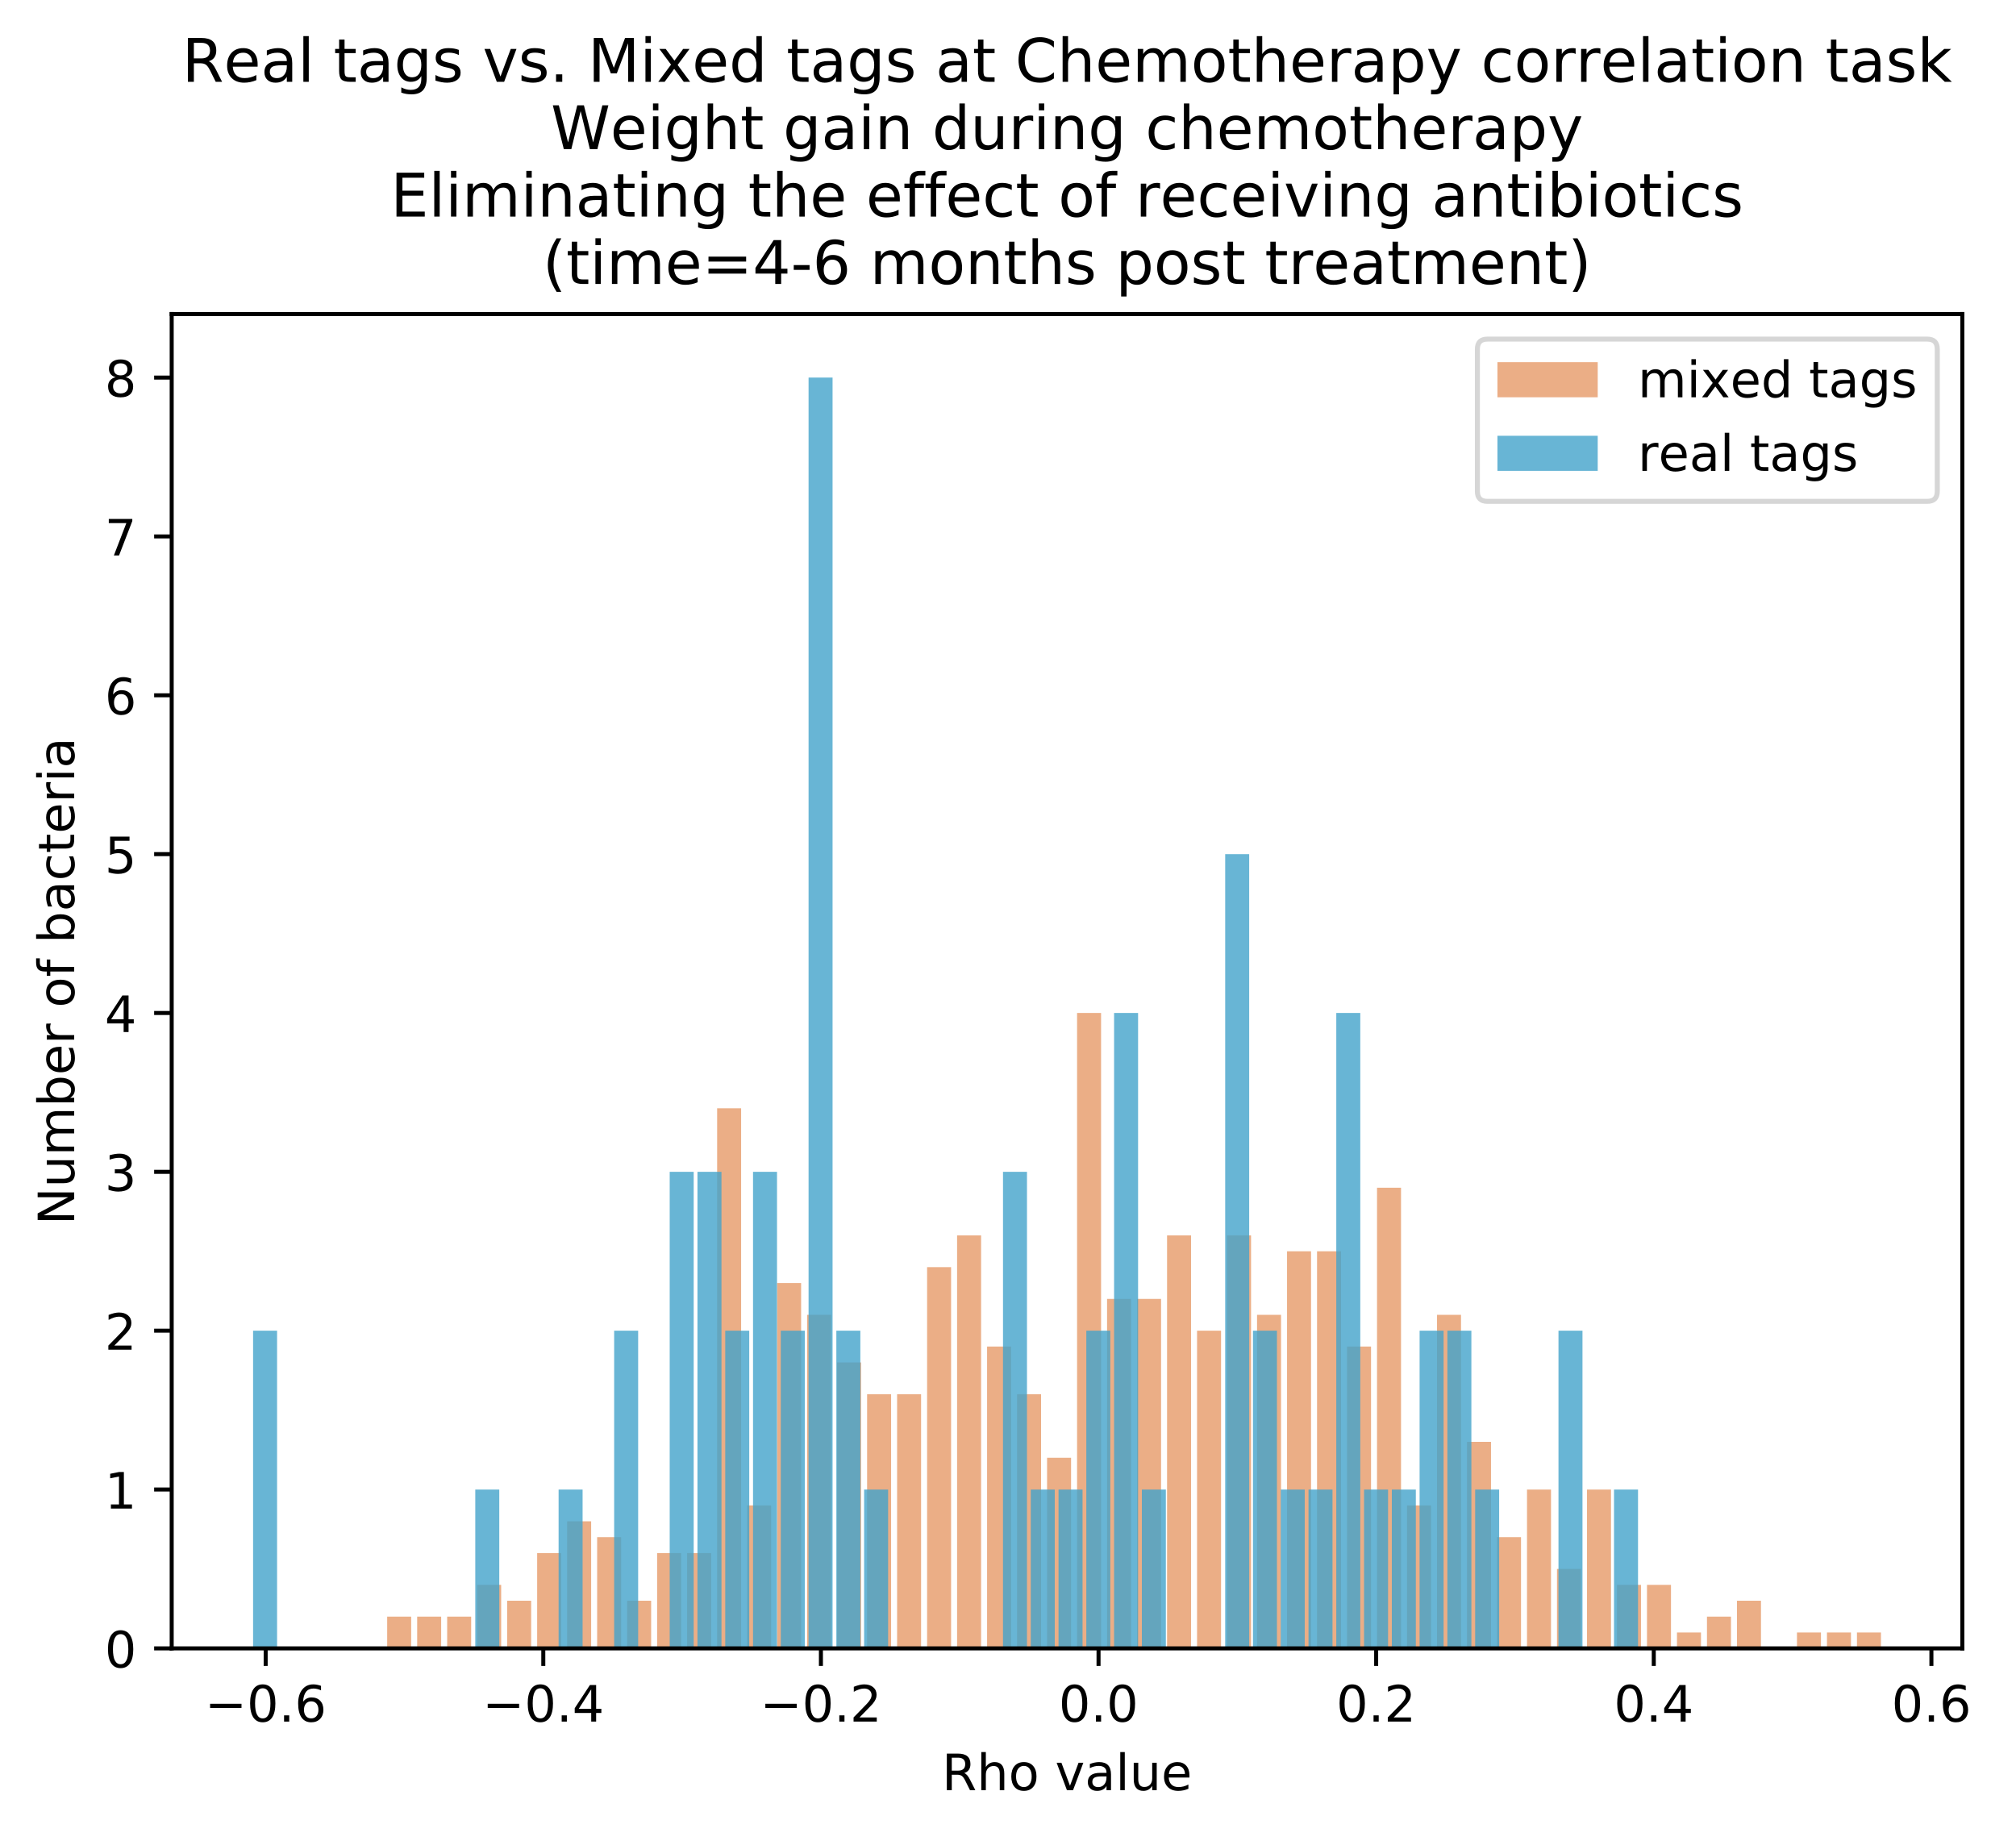 <?xml version="1.0" encoding="utf-8" standalone="no"?>
<!DOCTYPE svg PUBLIC "-//W3C//DTD SVG 1.1//EN"
  "http://www.w3.org/Graphics/SVG/1.1/DTD/svg11.dtd">
<!-- Created with matplotlib (https://matplotlib.org/) -->
<svg height="366.298pt" version="1.1" viewBox="0 0 402.061 366.298" width="402.061pt" xmlns="http://www.w3.org/2000/svg" xmlns:xlink="http://www.w3.org/1999/xlink">
 <defs>
  <style type="text/css">
*{stroke-linecap:butt;stroke-linejoin:round;}
  </style>
 </defs>
 <g id="figure_1">
  <g id="patch_1">
   <path d="M 0 366.298 
L 402.061 366.298 
L 402.061 0 
L 0 0 
z
" style="fill:#ffffff;"/>
  </g>
  <g id="axes_1">
   <g id="patch_2">
    <path d="M 34.241 328.742 
L 391.361 328.742 
L 391.361 62.63 
L 34.241 62.63 
z
" style="fill:#ffffff;"/>
   </g>
   <g id="patch_3">
    <path clip-path="url(#pa15c17fd23)" d="M 77.215 328.742 
L 82.001 328.742 
L 82.001 322.406 
L 77.215 322.406 
z
" style="fill:#d95f0e;opacity:0.5;"/>
   </g>
   <g id="patch_4">
    <path clip-path="url(#pa15c17fd23)" d="M 83.198 328.742 
L 87.983 328.742 
L 87.983 322.406 
L 83.198 322.406 
z
" style="fill:#d95f0e;opacity:0.5;"/>
   </g>
   <g id="patch_5">
    <path clip-path="url(#pa15c17fd23)" d="M 89.18 328.742 
L 93.966 328.742 
L 93.966 322.406 
L 89.18 322.406 
z
" style="fill:#d95f0e;opacity:0.5;"/>
   </g>
   <g id="patch_6">
    <path clip-path="url(#pa15c17fd23)" d="M 95.162 328.742 
L 99.948 328.742 
L 99.948 316.07 
L 95.162 316.07 
z
" style="fill:#d95f0e;opacity:0.5;"/>
   </g>
   <g id="patch_7">
    <path clip-path="url(#pa15c17fd23)" d="M 101.144 328.742 
L 105.93 328.742 
L 105.93 319.238 
L 101.144 319.238 
z
" style="fill:#d95f0e;opacity:0.5;"/>
   </g>
   <g id="patch_8">
    <path clip-path="url(#pa15c17fd23)" d="M 107.126 328.742 
L 111.912 328.742 
L 111.912 309.734 
L 107.126 309.734 
z
" style="fill:#d95f0e;opacity:0.5;"/>
   </g>
   <g id="patch_9">
    <path clip-path="url(#pa15c17fd23)" d="M 113.108 328.742 
L 117.894 328.742 
L 117.894 303.398 
L 113.108 303.398 
z
" style="fill:#d95f0e;opacity:0.5;"/>
   </g>
   <g id="patch_10">
    <path clip-path="url(#pa15c17fd23)" d="M 119.091 328.742 
L 123.876 328.742 
L 123.876 306.566 
L 119.091 306.566 
z
" style="fill:#d95f0e;opacity:0.5;"/>
   </g>
   <g id="patch_11">
    <path clip-path="url(#pa15c17fd23)" d="M 125.073 328.742 
L 129.859 328.742 
L 129.859 319.238 
L 125.073 319.238 
z
" style="fill:#d95f0e;opacity:0.5;"/>
   </g>
   <g id="patch_12">
    <path clip-path="url(#pa15c17fd23)" d="M 131.055 328.742 
L 135.841 328.742 
L 135.841 309.734 
L 131.055 309.734 
z
" style="fill:#d95f0e;opacity:0.5;"/>
   </g>
   <g id="patch_13">
    <path clip-path="url(#pa15c17fd23)" d="M 137.037 328.742 
L 141.823 328.742 
L 141.823 309.734 
L 137.037 309.734 
z
" style="fill:#d95f0e;opacity:0.5;"/>
   </g>
   <g id="patch_14">
    <path clip-path="url(#pa15c17fd23)" d="M 143.019 328.742 
L 147.805 328.742 
L 147.805 221.03 
L 143.019 221.03 
z
" style="fill:#d95f0e;opacity:0.5;"/>
   </g>
   <g id="patch_15">
    <path clip-path="url(#pa15c17fd23)" d="M 149.002 328.742 
L 153.787 328.742 
L 153.787 300.23 
L 149.002 300.23 
z
" style="fill:#d95f0e;opacity:0.5;"/>
   </g>
   <g id="patch_16">
    <path clip-path="url(#pa15c17fd23)" d="M 154.984 328.742 
L 159.769 328.742 
L 159.769 255.878 
L 154.984 255.878 
z
" style="fill:#d95f0e;opacity:0.5;"/>
   </g>
   <g id="patch_17">
    <path clip-path="url(#pa15c17fd23)" d="M 160.966 328.742 
L 165.752 328.742 
L 165.752 262.214 
L 160.966 262.214 
z
" style="fill:#d95f0e;opacity:0.5;"/>
   </g>
   <g id="patch_18">
    <path clip-path="url(#pa15c17fd23)" d="M 166.948 328.742 
L 171.734 328.742 
L 171.734 271.718 
L 166.948 271.718 
z
" style="fill:#d95f0e;opacity:0.5;"/>
   </g>
   <g id="patch_19">
    <path clip-path="url(#pa15c17fd23)" d="M 172.93 328.742 
L 177.716 328.742 
L 177.716 278.054 
L 172.93 278.054 
z
" style="fill:#d95f0e;opacity:0.5;"/>
   </g>
   <g id="patch_20">
    <path clip-path="url(#pa15c17fd23)" d="M 178.912 328.742 
L 183.698 328.742 
L 183.698 278.054 
L 178.912 278.054 
z
" style="fill:#d95f0e;opacity:0.5;"/>
   </g>
   <g id="patch_21">
    <path clip-path="url(#pa15c17fd23)" d="M 184.895 328.742 
L 189.68 328.742 
L 189.68 252.71 
L 184.895 252.71 
z
" style="fill:#d95f0e;opacity:0.5;"/>
   </g>
   <g id="patch_22">
    <path clip-path="url(#pa15c17fd23)" d="M 190.877 328.742 
L 195.663 328.742 
L 195.663 246.374 
L 190.877 246.374 
z
" style="fill:#d95f0e;opacity:0.5;"/>
   </g>
   <g id="patch_23">
    <path clip-path="url(#pa15c17fd23)" d="M 196.859 328.742 
L 201.645 328.742 
L 201.645 268.55 
L 196.859 268.55 
z
" style="fill:#d95f0e;opacity:0.5;"/>
   </g>
   <g id="patch_24">
    <path clip-path="url(#pa15c17fd23)" d="M 202.841 328.742 
L 207.627 328.742 
L 207.627 278.054 
L 202.841 278.054 
z
" style="fill:#d95f0e;opacity:0.5;"/>
   </g>
   <g id="patch_25">
    <path clip-path="url(#pa15c17fd23)" d="M 208.823 328.742 
L 213.609 328.742 
L 213.609 290.726 
L 208.823 290.726 
z
" style="fill:#d95f0e;opacity:0.5;"/>
   </g>
   <g id="patch_26">
    <path clip-path="url(#pa15c17fd23)" d="M 214.806 328.742 
L 219.591 328.742 
L 219.591 202.022 
L 214.806 202.022 
z
" style="fill:#d95f0e;opacity:0.5;"/>
   </g>
   <g id="patch_27">
    <path clip-path="url(#pa15c17fd23)" d="M 220.788 328.742 
L 225.573 328.742 
L 225.573 259.046 
L 220.788 259.046 
z
" style="fill:#d95f0e;opacity:0.5;"/>
   </g>
   <g id="patch_28">
    <path clip-path="url(#pa15c17fd23)" d="M 226.77 328.742 
L 231.556 328.742 
L 231.556 259.046 
L 226.77 259.046 
z
" style="fill:#d95f0e;opacity:0.5;"/>
   </g>
   <g id="patch_29">
    <path clip-path="url(#pa15c17fd23)" d="M 232.752 328.742 
L 237.538 328.742 
L 237.538 246.374 
L 232.752 246.374 
z
" style="fill:#d95f0e;opacity:0.5;"/>
   </g>
   <g id="patch_30">
    <path clip-path="url(#pa15c17fd23)" d="M 238.734 328.742 
L 243.52 328.742 
L 243.52 265.382 
L 238.734 265.382 
z
" style="fill:#d95f0e;opacity:0.5;"/>
   </g>
   <g id="patch_31">
    <path clip-path="url(#pa15c17fd23)" d="M 244.716 328.742 
L 249.502 328.742 
L 249.502 246.374 
L 244.716 246.374 
z
" style="fill:#d95f0e;opacity:0.5;"/>
   </g>
   <g id="patch_32">
    <path clip-path="url(#pa15c17fd23)" d="M 250.699 328.742 
L 255.484 328.742 
L 255.484 262.214 
L 250.699 262.214 
z
" style="fill:#d95f0e;opacity:0.5;"/>
   </g>
   <g id="patch_33">
    <path clip-path="url(#pa15c17fd23)" d="M 256.681 328.742 
L 261.467 328.742 
L 261.467 249.542 
L 256.681 249.542 
z
" style="fill:#d95f0e;opacity:0.5;"/>
   </g>
   <g id="patch_34">
    <path clip-path="url(#pa15c17fd23)" d="M 262.663 328.742 
L 267.449 328.742 
L 267.449 249.542 
L 262.663 249.542 
z
" style="fill:#d95f0e;opacity:0.5;"/>
   </g>
   <g id="patch_35">
    <path clip-path="url(#pa15c17fd23)" d="M 268.645 328.742 
L 273.431 328.742 
L 273.431 268.55 
L 268.645 268.55 
z
" style="fill:#d95f0e;opacity:0.5;"/>
   </g>
   <g id="patch_36">
    <path clip-path="url(#pa15c17fd23)" d="M 274.627 328.742 
L 279.413 328.742 
L 279.413 236.87 
L 274.627 236.87 
z
" style="fill:#d95f0e;opacity:0.5;"/>
   </g>
   <g id="patch_37">
    <path clip-path="url(#pa15c17fd23)" d="M 280.609 328.742 
L 285.395 328.742 
L 285.395 300.23 
L 280.609 300.23 
z
" style="fill:#d95f0e;opacity:0.5;"/>
   </g>
   <g id="patch_38">
    <path clip-path="url(#pa15c17fd23)" d="M 286.592 328.742 
L 291.377 328.742 
L 291.377 262.214 
L 286.592 262.214 
z
" style="fill:#d95f0e;opacity:0.5;"/>
   </g>
   <g id="patch_39">
    <path clip-path="url(#pa15c17fd23)" d="M 292.574 328.742 
L 297.36 328.742 
L 297.36 287.558 
L 292.574 287.558 
z
" style="fill:#d95f0e;opacity:0.5;"/>
   </g>
   <g id="patch_40">
    <path clip-path="url(#pa15c17fd23)" d="M 298.556 328.742 
L 303.342 328.742 
L 303.342 306.566 
L 298.556 306.566 
z
" style="fill:#d95f0e;opacity:0.5;"/>
   </g>
   <g id="patch_41">
    <path clip-path="url(#pa15c17fd23)" d="M 304.538 328.742 
L 309.324 328.742 
L 309.324 297.062 
L 304.538 297.062 
z
" style="fill:#d95f0e;opacity:0.5;"/>
   </g>
   <g id="patch_42">
    <path clip-path="url(#pa15c17fd23)" d="M 310.52 328.742 
L 315.306 328.742 
L 315.306 312.902 
L 310.52 312.902 
z
" style="fill:#d95f0e;opacity:0.5;"/>
   </g>
   <g id="patch_43">
    <path clip-path="url(#pa15c17fd23)" d="M 316.503 328.742 
L 321.288 328.742 
L 321.288 297.062 
L 316.503 297.062 
z
" style="fill:#d95f0e;opacity:0.5;"/>
   </g>
   <g id="patch_44">
    <path clip-path="url(#pa15c17fd23)" d="M 322.485 328.742 
L 327.27 328.742 
L 327.27 316.07 
L 322.485 316.07 
z
" style="fill:#d95f0e;opacity:0.5;"/>
   </g>
   <g id="patch_45">
    <path clip-path="url(#pa15c17fd23)" d="M 328.467 328.742 
L 333.253 328.742 
L 333.253 316.07 
L 328.467 316.07 
z
" style="fill:#d95f0e;opacity:0.5;"/>
   </g>
   <g id="patch_46">
    <path clip-path="url(#pa15c17fd23)" d="M 334.449 328.742 
L 339.235 328.742 
L 339.235 325.574 
L 334.449 325.574 
z
" style="fill:#d95f0e;opacity:0.5;"/>
   </g>
   <g id="patch_47">
    <path clip-path="url(#pa15c17fd23)" d="M 340.431 328.742 
L 345.217 328.742 
L 345.217 322.406 
L 340.431 322.406 
z
" style="fill:#d95f0e;opacity:0.5;"/>
   </g>
   <g id="patch_48">
    <path clip-path="url(#pa15c17fd23)" d="M 346.413 328.742 
L 351.199 328.742 
L 351.199 319.238 
L 346.413 319.238 
z
" style="fill:#d95f0e;opacity:0.5;"/>
   </g>
   <g id="patch_49">
    <path clip-path="url(#pa15c17fd23)" d="M 352.396 328.742 
L 357.181 328.742 
L 357.181 328.742 
L 352.396 328.742 
z
" style="fill:#d95f0e;opacity:0.5;"/>
   </g>
   <g id="patch_50">
    <path clip-path="url(#pa15c17fd23)" d="M 358.378 328.742 
L 363.164 328.742 
L 363.164 325.574 
L 358.378 325.574 
z
" style="fill:#d95f0e;opacity:0.5;"/>
   </g>
   <g id="patch_51">
    <path clip-path="url(#pa15c17fd23)" d="M 364.36 328.742 
L 369.146 328.742 
L 369.146 325.574 
L 364.36 325.574 
z
" style="fill:#d95f0e;opacity:0.5;"/>
   </g>
   <g id="patch_52">
    <path clip-path="url(#pa15c17fd23)" d="M 370.342 328.742 
L 375.128 328.742 
L 375.128 325.574 
L 370.342 325.574 
z
" style="fill:#d95f0e;opacity:0.5;"/>
   </g>
   <g id="patch_53">
    <path clip-path="url(#pa15c17fd23)" d="M 50.473 328.742 
L 55.259 328.742 
L 55.259 265.382 
L 50.473 265.382 
z
" style="fill:#43a2ca;opacity:0.8;"/>
   </g>
   <g id="patch_54">
    <path clip-path="url(#pa15c17fd23)" d="M 56.013 328.742 
L 60.798 328.742 
L 60.798 328.742 
L 56.013 328.742 
z
" style="fill:#43a2ca;opacity:0.8;"/>
   </g>
   <g id="patch_55">
    <path clip-path="url(#pa15c17fd23)" d="M 61.552 328.742 
L 66.337 328.742 
L 66.337 328.742 
L 61.552 328.742 
z
" style="fill:#43a2ca;opacity:0.8;"/>
   </g>
   <g id="patch_56">
    <path clip-path="url(#pa15c17fd23)" d="M 67.091 328.742 
L 71.877 328.742 
L 71.877 328.742 
L 67.091 328.742 
z
" style="fill:#43a2ca;opacity:0.8;"/>
   </g>
   <g id="patch_57">
    <path clip-path="url(#pa15c17fd23)" d="M 72.63 328.742 
L 77.416 328.742 
L 77.416 328.742 
L 72.63 328.742 
z
" style="fill:#43a2ca;opacity:0.8;"/>
   </g>
   <g id="patch_58">
    <path clip-path="url(#pa15c17fd23)" d="M 78.169 328.742 
L 82.955 328.742 
L 82.955 328.742 
L 78.169 328.742 
z
" style="fill:#43a2ca;opacity:0.8;"/>
   </g>
   <g id="patch_59">
    <path clip-path="url(#pa15c17fd23)" d="M 83.709 328.742 
L 88.494 328.742 
L 88.494 328.742 
L 83.709 328.742 
z
" style="fill:#43a2ca;opacity:0.8;"/>
   </g>
   <g id="patch_60">
    <path clip-path="url(#pa15c17fd23)" d="M 89.248 328.742 
L 94.033 328.742 
L 94.033 328.742 
L 89.248 328.742 
z
" style="fill:#43a2ca;opacity:0.8;"/>
   </g>
   <g id="patch_61">
    <path clip-path="url(#pa15c17fd23)" d="M 94.787 328.742 
L 99.573 328.742 
L 99.573 297.062 
L 94.787 297.062 
z
" style="fill:#43a2ca;opacity:0.8;"/>
   </g>
   <g id="patch_62">
    <path clip-path="url(#pa15c17fd23)" d="M 100.326 328.742 
L 105.112 328.742 
L 105.112 328.742 
L 100.326 328.742 
z
" style="fill:#43a2ca;opacity:0.8;"/>
   </g>
   <g id="patch_63">
    <path clip-path="url(#pa15c17fd23)" d="M 105.865 328.742 
L 110.651 328.742 
L 110.651 328.742 
L 105.865 328.742 
z
" style="fill:#43a2ca;opacity:0.8;"/>
   </g>
   <g id="patch_64">
    <path clip-path="url(#pa15c17fd23)" d="M 111.404 328.742 
L 116.19 328.742 
L 116.19 297.062 
L 111.404 297.062 
z
" style="fill:#43a2ca;opacity:0.8;"/>
   </g>
   <g id="patch_65">
    <path clip-path="url(#pa15c17fd23)" d="M 116.944 328.742 
L 121.729 328.742 
L 121.729 328.742 
L 116.944 328.742 
z
" style="fill:#43a2ca;opacity:0.8;"/>
   </g>
   <g id="patch_66">
    <path clip-path="url(#pa15c17fd23)" d="M 122.483 328.742 
L 127.269 328.742 
L 127.269 265.382 
L 122.483 265.382 
z
" style="fill:#43a2ca;opacity:0.8;"/>
   </g>
   <g id="patch_67">
    <path clip-path="url(#pa15c17fd23)" d="M 128.022 328.742 
L 132.808 328.742 
L 132.808 328.742 
L 128.022 328.742 
z
" style="fill:#43a2ca;opacity:0.8;"/>
   </g>
   <g id="patch_68">
    <path clip-path="url(#pa15c17fd23)" d="M 133.561 328.742 
L 138.347 328.742 
L 138.347 233.702 
L 133.561 233.702 
z
" style="fill:#43a2ca;opacity:0.8;"/>
   </g>
   <g id="patch_69">
    <path clip-path="url(#pa15c17fd23)" d="M 139.1 328.742 
L 143.886 328.742 
L 143.886 233.702 
L 139.1 233.702 
z
" style="fill:#43a2ca;opacity:0.8;"/>
   </g>
   <g id="patch_70">
    <path clip-path="url(#pa15c17fd23)" d="M 144.64 328.742 
L 149.425 328.742 
L 149.425 265.382 
L 144.64 265.382 
z
" style="fill:#43a2ca;opacity:0.8;"/>
   </g>
   <g id="patch_71">
    <path clip-path="url(#pa15c17fd23)" d="M 150.179 328.742 
L 154.965 328.742 
L 154.965 233.702 
L 150.179 233.702 
z
" style="fill:#43a2ca;opacity:0.8;"/>
   </g>
   <g id="patch_72">
    <path clip-path="url(#pa15c17fd23)" d="M 155.718 328.742 
L 160.504 328.742 
L 160.504 265.382 
L 155.718 265.382 
z
" style="fill:#43a2ca;opacity:0.8;"/>
   </g>
   <g id="patch_73">
    <path clip-path="url(#pa15c17fd23)" d="M 161.257 328.742 
L 166.043 328.742 
L 166.043 75.302 
L 161.257 75.302 
z
" style="fill:#43a2ca;opacity:0.8;"/>
   </g>
   <g id="patch_74">
    <path clip-path="url(#pa15c17fd23)" d="M 166.796 328.742 
L 171.582 328.742 
L 171.582 265.382 
L 166.796 265.382 
z
" style="fill:#43a2ca;opacity:0.8;"/>
   </g>
   <g id="patch_75">
    <path clip-path="url(#pa15c17fd23)" d="M 172.336 328.742 
L 177.121 328.742 
L 177.121 297.062 
L 172.336 297.062 
z
" style="fill:#43a2ca;opacity:0.8;"/>
   </g>
   <g id="patch_76">
    <path clip-path="url(#pa15c17fd23)" d="M 177.875 328.742 
L 182.66 328.742 
L 182.66 328.742 
L 177.875 328.742 
z
" style="fill:#43a2ca;opacity:0.8;"/>
   </g>
   <g id="patch_77">
    <path clip-path="url(#pa15c17fd23)" d="M 183.414 328.742 
L 188.2 328.742 
L 188.2 328.742 
L 183.414 328.742 
z
" style="fill:#43a2ca;opacity:0.8;"/>
   </g>
   <g id="patch_78">
    <path clip-path="url(#pa15c17fd23)" d="M 188.953 328.742 
L 193.739 328.742 
L 193.739 328.742 
L 188.953 328.742 
z
" style="fill:#43a2ca;opacity:0.8;"/>
   </g>
   <g id="patch_79">
    <path clip-path="url(#pa15c17fd23)" d="M 194.492 328.742 
L 199.278 328.742 
L 199.278 328.742 
L 194.492 328.742 
z
" style="fill:#43a2ca;opacity:0.8;"/>
   </g>
   <g id="patch_80">
    <path clip-path="url(#pa15c17fd23)" d="M 200.032 328.742 
L 204.817 328.742 
L 204.817 233.702 
L 200.032 233.702 
z
" style="fill:#43a2ca;opacity:0.8;"/>
   </g>
   <g id="patch_81">
    <path clip-path="url(#pa15c17fd23)" d="M 205.571 328.742 
L 210.356 328.742 
L 210.356 297.062 
L 205.571 297.062 
z
" style="fill:#43a2ca;opacity:0.8;"/>
   </g>
   <g id="patch_82">
    <path clip-path="url(#pa15c17fd23)" d="M 211.11 328.742 
L 215.896 328.742 
L 215.896 297.062 
L 211.11 297.062 
z
" style="fill:#43a2ca;opacity:0.8;"/>
   </g>
   <g id="patch_83">
    <path clip-path="url(#pa15c17fd23)" d="M 216.649 328.742 
L 221.435 328.742 
L 221.435 265.382 
L 216.649 265.382 
z
" style="fill:#43a2ca;opacity:0.8;"/>
   </g>
   <g id="patch_84">
    <path clip-path="url(#pa15c17fd23)" d="M 222.188 328.742 
L 226.974 328.742 
L 226.974 202.022 
L 222.188 202.022 
z
" style="fill:#43a2ca;opacity:0.8;"/>
   </g>
   <g id="patch_85">
    <path clip-path="url(#pa15c17fd23)" d="M 227.727 328.742 
L 232.513 328.742 
L 232.513 297.062 
L 227.727 297.062 
z
" style="fill:#43a2ca;opacity:0.8;"/>
   </g>
   <g id="patch_86">
    <path clip-path="url(#pa15c17fd23)" d="M 233.267 328.742 
L 238.052 328.742 
L 238.052 328.742 
L 233.267 328.742 
z
" style="fill:#43a2ca;opacity:0.8;"/>
   </g>
   <g id="patch_87">
    <path clip-path="url(#pa15c17fd23)" d="M 238.806 328.742 
L 243.592 328.742 
L 243.592 328.742 
L 238.806 328.742 
z
" style="fill:#43a2ca;opacity:0.8;"/>
   </g>
   <g id="patch_88">
    <path clip-path="url(#pa15c17fd23)" d="M 244.345 328.742 
L 249.131 328.742 
L 249.131 170.342 
L 244.345 170.342 
z
" style="fill:#43a2ca;opacity:0.8;"/>
   </g>
   <g id="patch_89">
    <path clip-path="url(#pa15c17fd23)" d="M 249.884 328.742 
L 254.67 328.742 
L 254.67 265.382 
L 249.884 265.382 
z
" style="fill:#43a2ca;opacity:0.8;"/>
   </g>
   <g id="patch_90">
    <path clip-path="url(#pa15c17fd23)" d="M 255.423 328.742 
L 260.209 328.742 
L 260.209 297.062 
L 255.423 297.062 
z
" style="fill:#43a2ca;opacity:0.8;"/>
   </g>
   <g id="patch_91">
    <path clip-path="url(#pa15c17fd23)" d="M 260.963 328.742 
L 265.748 328.742 
L 265.748 297.062 
L 260.963 297.062 
z
" style="fill:#43a2ca;opacity:0.8;"/>
   </g>
   <g id="patch_92">
    <path clip-path="url(#pa15c17fd23)" d="M 266.502 328.742 
L 271.288 328.742 
L 271.288 202.022 
L 266.502 202.022 
z
" style="fill:#43a2ca;opacity:0.8;"/>
   </g>
   <g id="patch_93">
    <path clip-path="url(#pa15c17fd23)" d="M 272.041 328.742 
L 276.827 328.742 
L 276.827 297.062 
L 272.041 297.062 
z
" style="fill:#43a2ca;opacity:0.8;"/>
   </g>
   <g id="patch_94">
    <path clip-path="url(#pa15c17fd23)" d="M 277.58 328.742 
L 282.366 328.742 
L 282.366 297.062 
L 277.58 297.062 
z
" style="fill:#43a2ca;opacity:0.8;"/>
   </g>
   <g id="patch_95">
    <path clip-path="url(#pa15c17fd23)" d="M 283.119 328.742 
L 287.905 328.742 
L 287.905 265.382 
L 283.119 265.382 
z
" style="fill:#43a2ca;opacity:0.8;"/>
   </g>
   <g id="patch_96">
    <path clip-path="url(#pa15c17fd23)" d="M 288.659 328.742 
L 293.444 328.742 
L 293.444 265.382 
L 288.659 265.382 
z
" style="fill:#43a2ca;opacity:0.8;"/>
   </g>
   <g id="patch_97">
    <path clip-path="url(#pa15c17fd23)" d="M 294.198 328.742 
L 298.984 328.742 
L 298.984 297.062 
L 294.198 297.062 
z
" style="fill:#43a2ca;opacity:0.8;"/>
   </g>
   <g id="patch_98">
    <path clip-path="url(#pa15c17fd23)" d="M 299.737 328.742 
L 304.523 328.742 
L 304.523 328.742 
L 299.737 328.742 
z
" style="fill:#43a2ca;opacity:0.8;"/>
   </g>
   <g id="patch_99">
    <path clip-path="url(#pa15c17fd23)" d="M 305.276 328.742 
L 310.062 328.742 
L 310.062 328.742 
L 305.276 328.742 
z
" style="fill:#43a2ca;opacity:0.8;"/>
   </g>
   <g id="patch_100">
    <path clip-path="url(#pa15c17fd23)" d="M 310.815 328.742 
L 315.601 328.742 
L 315.601 265.382 
L 310.815 265.382 
z
" style="fill:#43a2ca;opacity:0.8;"/>
   </g>
   <g id="patch_101">
    <path clip-path="url(#pa15c17fd23)" d="M 316.355 328.742 
L 321.14 328.742 
L 321.14 328.742 
L 316.355 328.742 
z
" style="fill:#43a2ca;opacity:0.8;"/>
   </g>
   <g id="patch_102">
    <path clip-path="url(#pa15c17fd23)" d="M 321.894 328.742 
L 326.679 328.742 
L 326.679 297.062 
L 321.894 297.062 
z
" style="fill:#43a2ca;opacity:0.8;"/>
   </g>
   <g id="matplotlib.axis_1">
    <g id="xtick_1">
     <g id="line2d_1">
      <defs>
       <path d="M 0 0 
L 0 3.5 
" id="m3c3e2f75a4" style="stroke:#000000;stroke-width:0.8;"/>
      </defs>
      <g>
       <use style="stroke:#000000;stroke-width:0.8;" x="52.984" xlink:href="#m3c3e2f75a4" y="328.742"/>
      </g>
     </g>
     <g id="text_1">
      <!-- −0.6 -->
      <defs>
       <path d="M 10.594 35.5 
L 73.188 35.5 
L 73.188 27.203 
L 10.594 27.203 
z
" id="DejaVuSans-8722"/>
       <path d="M 31.781 66.406 
Q 24.172 66.406 20.328 58.906 
Q 16.5 51.422 16.5 36.375 
Q 16.5 21.391 20.328 13.891 
Q 24.172 6.391 31.781 6.391 
Q 39.453 6.391 43.281 13.891 
Q 47.125 21.391 47.125 36.375 
Q 47.125 51.422 43.281 58.906 
Q 39.453 66.406 31.781 66.406 
z
M 31.781 74.219 
Q 44.047 74.219 50.516 64.516 
Q 56.984 54.828 56.984 36.375 
Q 56.984 17.969 50.516 8.266 
Q 44.047 -1.422 31.781 -1.422 
Q 19.531 -1.422 13.062 8.266 
Q 6.594 17.969 6.594 36.375 
Q 6.594 54.828 13.062 64.516 
Q 19.531 74.219 31.781 74.219 
z
" id="DejaVuSans-48"/>
       <path d="M 10.688 12.406 
L 21 12.406 
L 21 0 
L 10.688 0 
z
" id="DejaVuSans-46"/>
       <path d="M 33.016 40.375 
Q 26.375 40.375 22.484 35.828 
Q 18.609 31.297 18.609 23.391 
Q 18.609 15.531 22.484 10.953 
Q 26.375 6.391 33.016 6.391 
Q 39.656 6.391 43.531 10.953 
Q 47.406 15.531 47.406 23.391 
Q 47.406 31.297 43.531 35.828 
Q 39.656 40.375 33.016 40.375 
z
M 52.594 71.297 
L 52.594 62.312 
Q 48.875 64.062 45.094 64.984 
Q 41.312 65.922 37.594 65.922 
Q 27.828 65.922 22.672 59.328 
Q 17.531 52.734 16.797 39.406 
Q 19.672 43.656 24.016 45.922 
Q 28.375 48.188 33.594 48.188 
Q 44.578 48.188 50.953 41.516 
Q 57.328 34.859 57.328 23.391 
Q 57.328 12.156 50.688 5.359 
Q 44.047 -1.422 33.016 -1.422 
Q 20.359 -1.422 13.672 8.266 
Q 6.984 17.969 6.984 36.375 
Q 6.984 53.656 15.188 63.938 
Q 23.391 74.219 37.203 74.219 
Q 40.922 74.219 44.703 73.484 
Q 48.484 72.75 52.594 71.297 
z
" id="DejaVuSans-54"/>
      </defs>
      <g transform="translate(40.843 343.341)scale(0.1 -0.1)">
       <use xlink:href="#DejaVuSans-8722"/>
       <use x="83.789" xlink:href="#DejaVuSans-48"/>
       <use x="147.412" xlink:href="#DejaVuSans-46"/>
       <use x="179.199" xlink:href="#DejaVuSans-54"/>
      </g>
     </g>
    </g>
    <g id="xtick_2">
     <g id="line2d_2">
      <g>
       <use style="stroke:#000000;stroke-width:0.8;" x="108.352" xlink:href="#m3c3e2f75a4" y="328.742"/>
      </g>
     </g>
     <g id="text_2">
      <!-- −0.4 -->
      <defs>
       <path d="M 37.797 64.312 
L 12.891 25.391 
L 37.797 25.391 
z
M 35.203 72.906 
L 47.609 72.906 
L 47.609 25.391 
L 58.016 25.391 
L 58.016 17.188 
L 47.609 17.188 
L 47.609 0 
L 37.797 0 
L 37.797 17.188 
L 4.891 17.188 
L 4.891 26.703 
z
" id="DejaVuSans-52"/>
      </defs>
      <g transform="translate(96.21 343.341)scale(0.1 -0.1)">
       <use xlink:href="#DejaVuSans-8722"/>
       <use x="83.789" xlink:href="#DejaVuSans-48"/>
       <use x="147.412" xlink:href="#DejaVuSans-46"/>
       <use x="179.199" xlink:href="#DejaVuSans-52"/>
      </g>
     </g>
    </g>
    <g id="xtick_3">
     <g id="line2d_3">
      <g>
       <use style="stroke:#000000;stroke-width:0.8;" x="163.719" xlink:href="#m3c3e2f75a4" y="328.742"/>
      </g>
     </g>
     <g id="text_3">
      <!-- −0.2 -->
      <defs>
       <path d="M 19.188 8.297 
L 53.609 8.297 
L 53.609 0 
L 7.328 0 
L 7.328 8.297 
Q 12.938 14.109 22.625 23.891 
Q 32.328 33.688 34.812 36.531 
Q 39.547 41.844 41.422 45.531 
Q 43.312 49.219 43.312 52.781 
Q 43.312 58.594 39.234 62.25 
Q 35.156 65.922 28.609 65.922 
Q 23.969 65.922 18.812 64.312 
Q 13.672 62.703 7.812 59.422 
L 7.812 69.391 
Q 13.766 71.781 18.938 73 
Q 24.125 74.219 28.422 74.219 
Q 39.75 74.219 46.484 68.547 
Q 53.219 62.891 53.219 53.422 
Q 53.219 48.922 51.531 44.891 
Q 49.859 40.875 45.406 35.406 
Q 44.188 33.984 37.641 27.219 
Q 31.109 20.453 19.188 8.297 
z
" id="DejaVuSans-50"/>
      </defs>
      <g transform="translate(151.578 343.341)scale(0.1 -0.1)">
       <use xlink:href="#DejaVuSans-8722"/>
       <use x="83.789" xlink:href="#DejaVuSans-48"/>
       <use x="147.412" xlink:href="#DejaVuSans-46"/>
       <use x="179.199" xlink:href="#DejaVuSans-50"/>
      </g>
     </g>
    </g>
    <g id="xtick_4">
     <g id="line2d_4">
      <g>
       <use style="stroke:#000000;stroke-width:0.8;" x="219.086" xlink:href="#m3c3e2f75a4" y="328.742"/>
      </g>
     </g>
     <g id="text_4">
      <!-- 0.0 -->
      <g transform="translate(211.135 343.341)scale(0.1 -0.1)">
       <use xlink:href="#DejaVuSans-48"/>
       <use x="63.623" xlink:href="#DejaVuSans-46"/>
       <use x="95.41" xlink:href="#DejaVuSans-48"/>
      </g>
     </g>
    </g>
    <g id="xtick_5">
     <g id="line2d_5">
      <g>
       <use style="stroke:#000000;stroke-width:0.8;" x="274.454" xlink:href="#m3c3e2f75a4" y="328.742"/>
      </g>
     </g>
     <g id="text_5">
      <!-- 0.2 -->
      <g transform="translate(266.502 343.341)scale(0.1 -0.1)">
       <use xlink:href="#DejaVuSans-48"/>
       <use x="63.623" xlink:href="#DejaVuSans-46"/>
       <use x="95.41" xlink:href="#DejaVuSans-50"/>
      </g>
     </g>
    </g>
    <g id="xtick_6">
     <g id="line2d_6">
      <g>
       <use style="stroke:#000000;stroke-width:0.8;" x="329.821" xlink:href="#m3c3e2f75a4" y="328.742"/>
      </g>
     </g>
     <g id="text_6">
      <!-- 0.4 -->
      <g transform="translate(321.87 343.341)scale(0.1 -0.1)">
       <use xlink:href="#DejaVuSans-48"/>
       <use x="63.623" xlink:href="#DejaVuSans-46"/>
       <use x="95.41" xlink:href="#DejaVuSans-52"/>
      </g>
     </g>
    </g>
    <g id="xtick_7">
     <g id="line2d_7">
      <g>
       <use style="stroke:#000000;stroke-width:0.8;" x="385.189" xlink:href="#m3c3e2f75a4" y="328.742"/>
      </g>
     </g>
     <g id="text_7">
      <!-- 0.6 -->
      <g transform="translate(377.237 343.341)scale(0.1 -0.1)">
       <use xlink:href="#DejaVuSans-48"/>
       <use x="63.623" xlink:href="#DejaVuSans-46"/>
       <use x="95.41" xlink:href="#DejaVuSans-54"/>
      </g>
     </g>
    </g>
    <g id="text_8">
     <!-- Rho value -->
     <defs>
      <path d="M 44.391 34.188 
Q 47.562 33.109 50.562 29.594 
Q 53.562 26.078 56.594 19.922 
L 66.609 0 
L 56 0 
L 46.688 18.703 
Q 43.062 26.031 39.672 28.422 
Q 36.281 30.812 30.422 30.812 
L 19.672 30.812 
L 19.672 0 
L 9.812 0 
L 9.812 72.906 
L 32.078 72.906 
Q 44.578 72.906 50.734 67.672 
Q 56.891 62.453 56.891 51.906 
Q 56.891 45.016 53.688 40.469 
Q 50.484 35.938 44.391 34.188 
z
M 19.672 64.797 
L 19.672 38.922 
L 32.078 38.922 
Q 39.203 38.922 42.844 42.219 
Q 46.484 45.516 46.484 51.906 
Q 46.484 58.297 42.844 61.547 
Q 39.203 64.797 32.078 64.797 
z
" id="DejaVuSans-82"/>
      <path d="M 54.891 33.016 
L 54.891 0 
L 45.906 0 
L 45.906 32.719 
Q 45.906 40.484 42.875 44.328 
Q 39.844 48.188 33.797 48.188 
Q 26.516 48.188 22.312 43.547 
Q 18.109 38.922 18.109 30.906 
L 18.109 0 
L 9.078 0 
L 9.078 75.984 
L 18.109 75.984 
L 18.109 46.188 
Q 21.344 51.125 25.703 53.562 
Q 30.078 56 35.797 56 
Q 45.219 56 50.047 50.172 
Q 54.891 44.344 54.891 33.016 
z
" id="DejaVuSans-104"/>
      <path d="M 30.609 48.391 
Q 23.391 48.391 19.188 42.75 
Q 14.984 37.109 14.984 27.297 
Q 14.984 17.484 19.156 11.844 
Q 23.344 6.203 30.609 6.203 
Q 37.797 6.203 41.984 11.859 
Q 46.188 17.531 46.188 27.297 
Q 46.188 37.016 41.984 42.703 
Q 37.797 48.391 30.609 48.391 
z
M 30.609 56 
Q 42.328 56 49.016 48.375 
Q 55.719 40.766 55.719 27.297 
Q 55.719 13.875 49.016 6.219 
Q 42.328 -1.422 30.609 -1.422 
Q 18.844 -1.422 12.172 6.219 
Q 5.516 13.875 5.516 27.297 
Q 5.516 40.766 12.172 48.375 
Q 18.844 56 30.609 56 
z
" id="DejaVuSans-111"/>
      <path id="DejaVuSans-32"/>
      <path d="M 2.984 54.688 
L 12.5 54.688 
L 29.594 8.797 
L 46.688 54.688 
L 56.203 54.688 
L 35.688 0 
L 23.484 0 
z
" id="DejaVuSans-118"/>
      <path d="M 34.281 27.484 
Q 23.391 27.484 19.188 25 
Q 14.984 22.516 14.984 16.5 
Q 14.984 11.719 18.141 8.906 
Q 21.297 6.109 26.703 6.109 
Q 34.188 6.109 38.703 11.406 
Q 43.219 16.703 43.219 25.484 
L 43.219 27.484 
z
M 52.203 31.203 
L 52.203 0 
L 43.219 0 
L 43.219 8.297 
Q 40.141 3.328 35.547 0.953 
Q 30.953 -1.422 24.312 -1.422 
Q 15.922 -1.422 10.953 3.297 
Q 6 8.016 6 15.922 
Q 6 25.141 12.172 29.828 
Q 18.359 34.516 30.609 34.516 
L 43.219 34.516 
L 43.219 35.406 
Q 43.219 41.609 39.141 45 
Q 35.062 48.391 27.688 48.391 
Q 23 48.391 18.547 47.266 
Q 14.109 46.141 10.016 43.891 
L 10.016 52.203 
Q 14.938 54.109 19.578 55.047 
Q 24.219 56 28.609 56 
Q 40.484 56 46.344 49.844 
Q 52.203 43.703 52.203 31.203 
z
" id="DejaVuSans-97"/>
      <path d="M 9.422 75.984 
L 18.406 75.984 
L 18.406 0 
L 9.422 0 
z
" id="DejaVuSans-108"/>
      <path d="M 8.5 21.578 
L 8.5 54.688 
L 17.484 54.688 
L 17.484 21.922 
Q 17.484 14.156 20.5 10.266 
Q 23.531 6.391 29.594 6.391 
Q 36.859 6.391 41.078 11.031 
Q 45.312 15.672 45.312 23.688 
L 45.312 54.688 
L 54.297 54.688 
L 54.297 0 
L 45.312 0 
L 45.312 8.406 
Q 42.047 3.422 37.719 1 
Q 33.406 -1.422 27.688 -1.422 
Q 18.266 -1.422 13.375 4.438 
Q 8.5 10.297 8.5 21.578 
z
M 31.109 56 
z
" id="DejaVuSans-117"/>
      <path d="M 56.203 29.594 
L 56.203 25.203 
L 14.891 25.203 
Q 15.484 15.922 20.484 11.062 
Q 25.484 6.203 34.422 6.203 
Q 39.594 6.203 44.453 7.469 
Q 49.312 8.734 54.109 11.281 
L 54.109 2.781 
Q 49.266 0.734 44.188 -0.344 
Q 39.109 -1.422 33.891 -1.422 
Q 20.797 -1.422 13.156 6.188 
Q 5.516 13.812 5.516 26.812 
Q 5.516 40.234 12.766 48.109 
Q 20.016 56 32.328 56 
Q 43.359 56 49.781 48.891 
Q 56.203 41.797 56.203 29.594 
z
M 47.219 32.234 
Q 47.125 39.594 43.094 43.984 
Q 39.062 48.391 32.422 48.391 
Q 24.906 48.391 20.391 44.141 
Q 15.875 39.891 15.188 32.172 
z
" id="DejaVuSans-101"/>
     </defs>
     <g transform="translate(187.851 357.019)scale(0.1 -0.1)">
      <use xlink:href="#DejaVuSans-82"/>
      <use x="69.482" xlink:href="#DejaVuSans-104"/>
      <use x="132.861" xlink:href="#DejaVuSans-111"/>
      <use x="194.043" xlink:href="#DejaVuSans-32"/>
      <use x="225.83" xlink:href="#DejaVuSans-118"/>
      <use x="285.01" xlink:href="#DejaVuSans-97"/>
      <use x="346.289" xlink:href="#DejaVuSans-108"/>
      <use x="374.072" xlink:href="#DejaVuSans-117"/>
      <use x="437.451" xlink:href="#DejaVuSans-101"/>
     </g>
    </g>
   </g>
   <g id="matplotlib.axis_2">
    <g id="ytick_1">
     <g id="line2d_8">
      <defs>
       <path d="M 0 0 
L -3.5 0 
" id="mcddba56c9a" style="stroke:#000000;stroke-width:0.8;"/>
      </defs>
      <g>
       <use style="stroke:#000000;stroke-width:0.8;" x="34.241" xlink:href="#mcddba56c9a" y="328.742"/>
      </g>
     </g>
     <g id="text_9">
      <!-- 0 -->
      <g transform="translate(20.878 332.541)scale(0.1 -0.1)">
       <use xlink:href="#DejaVuSans-48"/>
      </g>
     </g>
    </g>
    <g id="ytick_2">
     <g id="line2d_9">
      <g>
       <use style="stroke:#000000;stroke-width:0.8;" x="34.241" xlink:href="#mcddba56c9a" y="297.062"/>
      </g>
     </g>
     <g id="text_10">
      <!-- 1 -->
      <defs>
       <path d="M 12.406 8.297 
L 28.516 8.297 
L 28.516 63.922 
L 10.984 60.406 
L 10.984 69.391 
L 28.422 72.906 
L 38.281 72.906 
L 38.281 8.297 
L 54.391 8.297 
L 54.391 0 
L 12.406 0 
z
" id="DejaVuSans-49"/>
      </defs>
      <g transform="translate(20.878 300.861)scale(0.1 -0.1)">
       <use xlink:href="#DejaVuSans-49"/>
      </g>
     </g>
    </g>
    <g id="ytick_3">
     <g id="line2d_10">
      <g>
       <use style="stroke:#000000;stroke-width:0.8;" x="34.241" xlink:href="#mcddba56c9a" y="265.382"/>
      </g>
     </g>
     <g id="text_11">
      <!-- 2 -->
      <g transform="translate(20.878 269.181)scale(0.1 -0.1)">
       <use xlink:href="#DejaVuSans-50"/>
      </g>
     </g>
    </g>
    <g id="ytick_4">
     <g id="line2d_11">
      <g>
       <use style="stroke:#000000;stroke-width:0.8;" x="34.241" xlink:href="#mcddba56c9a" y="233.702"/>
      </g>
     </g>
     <g id="text_12">
      <!-- 3 -->
      <defs>
       <path d="M 40.578 39.312 
Q 47.656 37.797 51.625 33 
Q 55.609 28.219 55.609 21.188 
Q 55.609 10.406 48.188 4.484 
Q 40.766 -1.422 27.094 -1.422 
Q 22.516 -1.422 17.656 -0.516 
Q 12.797 0.391 7.625 2.203 
L 7.625 11.719 
Q 11.719 9.328 16.594 8.109 
Q 21.484 6.891 26.812 6.891 
Q 36.078 6.891 40.938 10.547 
Q 45.797 14.203 45.797 21.188 
Q 45.797 27.641 41.281 31.266 
Q 36.766 34.906 28.719 34.906 
L 20.219 34.906 
L 20.219 43.016 
L 29.109 43.016 
Q 36.375 43.016 40.234 45.922 
Q 44.094 48.828 44.094 54.297 
Q 44.094 59.906 40.109 62.906 
Q 36.141 65.922 28.719 65.922 
Q 24.656 65.922 20.016 65.031 
Q 15.375 64.156 9.812 62.312 
L 9.812 71.094 
Q 15.438 72.656 20.344 73.438 
Q 25.25 74.219 29.594 74.219 
Q 40.828 74.219 47.359 69.109 
Q 53.906 64.016 53.906 55.328 
Q 53.906 49.266 50.438 45.094 
Q 46.969 40.922 40.578 39.312 
z
" id="DejaVuSans-51"/>
      </defs>
      <g transform="translate(20.878 237.501)scale(0.1 -0.1)">
       <use xlink:href="#DejaVuSans-51"/>
      </g>
     </g>
    </g>
    <g id="ytick_5">
     <g id="line2d_12">
      <g>
       <use style="stroke:#000000;stroke-width:0.8;" x="34.241" xlink:href="#mcddba56c9a" y="202.022"/>
      </g>
     </g>
     <g id="text_13">
      <!-- 4 -->
      <g transform="translate(20.878 205.821)scale(0.1 -0.1)">
       <use xlink:href="#DejaVuSans-52"/>
      </g>
     </g>
    </g>
    <g id="ytick_6">
     <g id="line2d_13">
      <g>
       <use style="stroke:#000000;stroke-width:0.8;" x="34.241" xlink:href="#mcddba56c9a" y="170.342"/>
      </g>
     </g>
     <g id="text_14">
      <!-- 5 -->
      <defs>
       <path d="M 10.797 72.906 
L 49.516 72.906 
L 49.516 64.594 
L 19.828 64.594 
L 19.828 46.734 
Q 21.969 47.469 24.109 47.828 
Q 26.266 48.188 28.422 48.188 
Q 40.625 48.188 47.75 41.5 
Q 54.891 34.812 54.891 23.391 
Q 54.891 11.625 47.562 5.094 
Q 40.234 -1.422 26.906 -1.422 
Q 22.312 -1.422 17.547 -0.641 
Q 12.797 0.141 7.719 1.703 
L 7.719 11.625 
Q 12.109 9.234 16.797 8.062 
Q 21.484 6.891 26.703 6.891 
Q 35.156 6.891 40.078 11.328 
Q 45.016 15.766 45.016 23.391 
Q 45.016 31 40.078 35.438 
Q 35.156 39.891 26.703 39.891 
Q 22.75 39.891 18.812 39.016 
Q 14.891 38.141 10.797 36.281 
z
" id="DejaVuSans-53"/>
      </defs>
      <g transform="translate(20.878 174.141)scale(0.1 -0.1)">
       <use xlink:href="#DejaVuSans-53"/>
      </g>
     </g>
    </g>
    <g id="ytick_7">
     <g id="line2d_14">
      <g>
       <use style="stroke:#000000;stroke-width:0.8;" x="34.241" xlink:href="#mcddba56c9a" y="138.662"/>
      </g>
     </g>
     <g id="text_15">
      <!-- 6 -->
      <g transform="translate(20.878 142.461)scale(0.1 -0.1)">
       <use xlink:href="#DejaVuSans-54"/>
      </g>
     </g>
    </g>
    <g id="ytick_8">
     <g id="line2d_15">
      <g>
       <use style="stroke:#000000;stroke-width:0.8;" x="34.241" xlink:href="#mcddba56c9a" y="106.982"/>
      </g>
     </g>
     <g id="text_16">
      <!-- 7 -->
      <defs>
       <path d="M 8.203 72.906 
L 55.078 72.906 
L 55.078 68.703 
L 28.609 0 
L 18.312 0 
L 43.219 64.594 
L 8.203 64.594 
z
" id="DejaVuSans-55"/>
      </defs>
      <g transform="translate(20.878 110.781)scale(0.1 -0.1)">
       <use xlink:href="#DejaVuSans-55"/>
      </g>
     </g>
    </g>
    <g id="ytick_9">
     <g id="line2d_16">
      <g>
       <use style="stroke:#000000;stroke-width:0.8;" x="34.241" xlink:href="#mcddba56c9a" y="75.302"/>
      </g>
     </g>
     <g id="text_17">
      <!-- 8 -->
      <defs>
       <path d="M 31.781 34.625 
Q 24.75 34.625 20.719 30.859 
Q 16.703 27.094 16.703 20.516 
Q 16.703 13.922 20.719 10.156 
Q 24.75 6.391 31.781 6.391 
Q 38.812 6.391 42.859 10.172 
Q 46.922 13.969 46.922 20.516 
Q 46.922 27.094 42.891 30.859 
Q 38.875 34.625 31.781 34.625 
z
M 21.922 38.812 
Q 15.578 40.375 12.031 44.719 
Q 8.5 49.078 8.5 55.328 
Q 8.5 64.062 14.719 69.141 
Q 20.953 74.219 31.781 74.219 
Q 42.672 74.219 48.875 69.141 
Q 55.078 64.062 55.078 55.328 
Q 55.078 49.078 51.531 44.719 
Q 48 40.375 41.703 38.812 
Q 48.828 37.156 52.797 32.312 
Q 56.781 27.484 56.781 20.516 
Q 56.781 9.906 50.312 4.234 
Q 43.844 -1.422 31.781 -1.422 
Q 19.734 -1.422 13.25 4.234 
Q 6.781 9.906 6.781 20.516 
Q 6.781 27.484 10.781 32.312 
Q 14.797 37.156 21.922 38.812 
z
M 18.312 54.391 
Q 18.312 48.734 21.844 45.562 
Q 25.391 42.391 31.781 42.391 
Q 38.141 42.391 41.719 45.562 
Q 45.312 48.734 45.312 54.391 
Q 45.312 60.062 41.719 63.234 
Q 38.141 66.406 31.781 66.406 
Q 25.391 66.406 21.844 63.234 
Q 18.312 60.062 18.312 54.391 
z
" id="DejaVuSans-56"/>
      </defs>
      <g transform="translate(20.878 79.101)scale(0.1 -0.1)">
       <use xlink:href="#DejaVuSans-56"/>
      </g>
     </g>
    </g>
    <g id="text_18">
     <!-- Number of bacteria -->
     <defs>
      <path d="M 9.812 72.906 
L 23.094 72.906 
L 55.422 11.922 
L 55.422 72.906 
L 64.984 72.906 
L 64.984 0 
L 51.703 0 
L 19.391 60.984 
L 19.391 0 
L 9.812 0 
z
" id="DejaVuSans-78"/>
      <path d="M 52 44.188 
Q 55.375 50.25 60.062 53.125 
Q 64.75 56 71.094 56 
Q 79.641 56 84.281 50.016 
Q 88.922 44.047 88.922 33.016 
L 88.922 0 
L 79.891 0 
L 79.891 32.719 
Q 79.891 40.578 77.094 44.375 
Q 74.312 48.188 68.609 48.188 
Q 61.625 48.188 57.562 43.547 
Q 53.516 38.922 53.516 30.906 
L 53.516 0 
L 44.484 0 
L 44.484 32.719 
Q 44.484 40.625 41.703 44.406 
Q 38.922 48.188 33.109 48.188 
Q 26.219 48.188 22.156 43.531 
Q 18.109 38.875 18.109 30.906 
L 18.109 0 
L 9.078 0 
L 9.078 54.688 
L 18.109 54.688 
L 18.109 46.188 
Q 21.188 51.219 25.484 53.609 
Q 29.781 56 35.688 56 
Q 41.656 56 45.828 52.969 
Q 50 49.953 52 44.188 
z
" id="DejaVuSans-109"/>
      <path d="M 48.688 27.297 
Q 48.688 37.203 44.609 42.844 
Q 40.531 48.484 33.406 48.484 
Q 26.266 48.484 22.188 42.844 
Q 18.109 37.203 18.109 27.297 
Q 18.109 17.391 22.188 11.75 
Q 26.266 6.109 33.406 6.109 
Q 40.531 6.109 44.609 11.75 
Q 48.688 17.391 48.688 27.297 
z
M 18.109 46.391 
Q 20.953 51.266 25.266 53.625 
Q 29.594 56 35.594 56 
Q 45.562 56 51.781 48.094 
Q 58.016 40.188 58.016 27.297 
Q 58.016 14.406 51.781 6.484 
Q 45.562 -1.422 35.594 -1.422 
Q 29.594 -1.422 25.266 0.953 
Q 20.953 3.328 18.109 8.203 
L 18.109 0 
L 9.078 0 
L 9.078 75.984 
L 18.109 75.984 
z
" id="DejaVuSans-98"/>
      <path d="M 41.109 46.297 
Q 39.594 47.172 37.812 47.578 
Q 36.031 48 33.891 48 
Q 26.266 48 22.188 43.047 
Q 18.109 38.094 18.109 28.812 
L 18.109 0 
L 9.078 0 
L 9.078 54.688 
L 18.109 54.688 
L 18.109 46.188 
Q 20.953 51.172 25.484 53.578 
Q 30.031 56 36.531 56 
Q 37.453 56 38.578 55.875 
Q 39.703 55.766 41.062 55.516 
z
" id="DejaVuSans-114"/>
      <path d="M 37.109 75.984 
L 37.109 68.5 
L 28.516 68.5 
Q 23.688 68.5 21.797 66.547 
Q 19.922 64.594 19.922 59.516 
L 19.922 54.688 
L 34.719 54.688 
L 34.719 47.703 
L 19.922 47.703 
L 19.922 0 
L 10.891 0 
L 10.891 47.703 
L 2.297 47.703 
L 2.297 54.688 
L 10.891 54.688 
L 10.891 58.5 
Q 10.891 67.625 15.141 71.797 
Q 19.391 75.984 28.609 75.984 
z
" id="DejaVuSans-102"/>
      <path d="M 48.781 52.594 
L 48.781 44.188 
Q 44.969 46.297 41.141 47.344 
Q 37.312 48.391 33.406 48.391 
Q 24.656 48.391 19.812 42.844 
Q 14.984 37.312 14.984 27.297 
Q 14.984 17.281 19.812 11.734 
Q 24.656 6.203 33.406 6.203 
Q 37.312 6.203 41.141 7.25 
Q 44.969 8.297 48.781 10.406 
L 48.781 2.094 
Q 45.016 0.344 40.984 -0.531 
Q 36.969 -1.422 32.422 -1.422 
Q 20.062 -1.422 12.781 6.344 
Q 5.516 14.109 5.516 27.297 
Q 5.516 40.672 12.859 48.328 
Q 20.219 56 33.016 56 
Q 37.156 56 41.109 55.141 
Q 45.062 54.297 48.781 52.594 
z
" id="DejaVuSans-99"/>
      <path d="M 18.312 70.219 
L 18.312 54.688 
L 36.812 54.688 
L 36.812 47.703 
L 18.312 47.703 
L 18.312 18.016 
Q 18.312 11.328 20.141 9.422 
Q 21.969 7.516 27.594 7.516 
L 36.812 7.516 
L 36.812 0 
L 27.594 0 
Q 17.188 0 13.234 3.875 
Q 9.281 7.766 9.281 18.016 
L 9.281 47.703 
L 2.688 47.703 
L 2.688 54.688 
L 9.281 54.688 
L 9.281 70.219 
z
" id="DejaVuSans-116"/>
      <path d="M 9.422 54.688 
L 18.406 54.688 
L 18.406 0 
L 9.422 0 
z
M 9.422 75.984 
L 18.406 75.984 
L 18.406 64.594 
L 9.422 64.594 
z
" id="DejaVuSans-105"/>
     </defs>
     <g transform="translate(14.798 244.303)rotate(-90)scale(0.1 -0.1)">
      <use xlink:href="#DejaVuSans-78"/>
      <use x="74.805" xlink:href="#DejaVuSans-117"/>
      <use x="138.184" xlink:href="#DejaVuSans-109"/>
      <use x="235.596" xlink:href="#DejaVuSans-98"/>
      <use x="299.072" xlink:href="#DejaVuSans-101"/>
      <use x="360.596" xlink:href="#DejaVuSans-114"/>
      <use x="401.709" xlink:href="#DejaVuSans-32"/>
      <use x="433.496" xlink:href="#DejaVuSans-111"/>
      <use x="494.678" xlink:href="#DejaVuSans-102"/>
      <use x="529.883" xlink:href="#DejaVuSans-32"/>
      <use x="561.67" xlink:href="#DejaVuSans-98"/>
      <use x="625.146" xlink:href="#DejaVuSans-97"/>
      <use x="686.426" xlink:href="#DejaVuSans-99"/>
      <use x="741.406" xlink:href="#DejaVuSans-116"/>
      <use x="780.615" xlink:href="#DejaVuSans-101"/>
      <use x="842.139" xlink:href="#DejaVuSans-114"/>
      <use x="883.252" xlink:href="#DejaVuSans-105"/>
      <use x="911.035" xlink:href="#DejaVuSans-97"/>
     </g>
    </g>
   </g>
   <g id="patch_103">
    <path d="M 34.241 328.742 
L 34.241 62.63 
" style="fill:none;stroke:#000000;stroke-linecap:square;stroke-linejoin:miter;stroke-width:0.8;"/>
   </g>
   <g id="patch_104">
    <path d="M 391.361 328.742 
L 391.361 62.63 
" style="fill:none;stroke:#000000;stroke-linecap:square;stroke-linejoin:miter;stroke-width:0.8;"/>
   </g>
   <g id="patch_105">
    <path d="M 34.241 328.742 
L 391.361 328.742 
" style="fill:none;stroke:#000000;stroke-linecap:square;stroke-linejoin:miter;stroke-width:0.8;"/>
   </g>
   <g id="patch_106">
    <path d="M 34.241 62.63 
L 391.361 62.63 
" style="fill:none;stroke:#000000;stroke-linecap:square;stroke-linejoin:miter;stroke-width:0.8;"/>
   </g>
   <g id="text_19">
    <!-- Real tags vs. Mixed tags at Chemotherapy correlation task -->
    <defs>
     <path d="M 45.406 27.984 
Q 45.406 37.75 41.375 43.109 
Q 37.359 48.484 30.078 48.484 
Q 22.859 48.484 18.828 43.109 
Q 14.797 37.75 14.797 27.984 
Q 14.797 18.266 18.828 12.891 
Q 22.859 7.516 30.078 7.516 
Q 37.359 7.516 41.375 12.891 
Q 45.406 18.266 45.406 27.984 
z
M 54.391 6.781 
Q 54.391 -7.172 48.188 -13.984 
Q 42 -20.797 29.203 -20.797 
Q 24.469 -20.797 20.266 -20.094 
Q 16.062 -19.391 12.109 -17.922 
L 12.109 -9.188 
Q 16.062 -11.328 19.922 -12.344 
Q 23.781 -13.375 27.781 -13.375 
Q 36.625 -13.375 41.016 -8.766 
Q 45.406 -4.156 45.406 5.172 
L 45.406 9.625 
Q 42.625 4.781 38.281 2.391 
Q 33.938 0 27.875 0 
Q 17.828 0 11.672 7.656 
Q 5.516 15.328 5.516 27.984 
Q 5.516 40.672 11.672 48.328 
Q 17.828 56 27.875 56 
Q 33.938 56 38.281 53.609 
Q 42.625 51.219 45.406 46.391 
L 45.406 54.688 
L 54.391 54.688 
z
" id="DejaVuSans-103"/>
     <path d="M 44.281 53.078 
L 44.281 44.578 
Q 40.484 46.531 36.375 47.5 
Q 32.281 48.484 27.875 48.484 
Q 21.188 48.484 17.844 46.438 
Q 14.5 44.391 14.5 40.281 
Q 14.5 37.156 16.891 35.375 
Q 19.281 33.594 26.516 31.984 
L 29.594 31.297 
Q 39.156 29.25 43.188 25.516 
Q 47.219 21.781 47.219 15.094 
Q 47.219 7.469 41.188 3.016 
Q 35.156 -1.422 24.609 -1.422 
Q 20.219 -1.422 15.453 -0.562 
Q 10.688 0.297 5.422 2 
L 5.422 11.281 
Q 10.406 8.688 15.234 7.391 
Q 20.062 6.109 24.812 6.109 
Q 31.156 6.109 34.562 8.281 
Q 37.984 10.453 37.984 14.406 
Q 37.984 18.062 35.516 20.016 
Q 33.062 21.969 24.703 23.781 
L 21.578 24.516 
Q 13.234 26.266 9.516 29.906 
Q 5.812 33.547 5.812 39.891 
Q 5.812 47.609 11.281 51.797 
Q 16.75 56 26.812 56 
Q 31.781 56 36.172 55.266 
Q 40.578 54.547 44.281 53.078 
z
" id="DejaVuSans-115"/>
     <path d="M 9.812 72.906 
L 24.516 72.906 
L 43.109 23.297 
L 61.812 72.906 
L 76.516 72.906 
L 76.516 0 
L 66.891 0 
L 66.891 64.016 
L 48.094 14.016 
L 38.188 14.016 
L 19.391 64.016 
L 19.391 0 
L 9.812 0 
z
" id="DejaVuSans-77"/>
     <path d="M 54.891 54.688 
L 35.109 28.078 
L 55.906 0 
L 45.312 0 
L 29.391 21.484 
L 13.484 0 
L 2.875 0 
L 24.125 28.609 
L 4.688 54.688 
L 15.281 54.688 
L 29.781 35.203 
L 44.281 54.688 
z
" id="DejaVuSans-120"/>
     <path d="M 45.406 46.391 
L 45.406 75.984 
L 54.391 75.984 
L 54.391 0 
L 45.406 0 
L 45.406 8.203 
Q 42.578 3.328 38.25 0.953 
Q 33.938 -1.422 27.875 -1.422 
Q 17.969 -1.422 11.734 6.484 
Q 5.516 14.406 5.516 27.297 
Q 5.516 40.188 11.734 48.094 
Q 17.969 56 27.875 56 
Q 33.938 56 38.25 53.625 
Q 42.578 51.266 45.406 46.391 
z
M 14.797 27.297 
Q 14.797 17.391 18.875 11.75 
Q 22.953 6.109 30.078 6.109 
Q 37.203 6.109 41.297 11.75 
Q 45.406 17.391 45.406 27.297 
Q 45.406 37.203 41.297 42.844 
Q 37.203 48.484 30.078 48.484 
Q 22.953 48.484 18.875 42.844 
Q 14.797 37.203 14.797 27.297 
z
" id="DejaVuSans-100"/>
     <path d="M 64.406 67.281 
L 64.406 56.891 
Q 59.422 61.531 53.781 63.812 
Q 48.141 66.109 41.797 66.109 
Q 29.297 66.109 22.656 58.469 
Q 16.016 50.828 16.016 36.375 
Q 16.016 21.969 22.656 14.328 
Q 29.297 6.688 41.797 6.688 
Q 48.141 6.688 53.781 8.984 
Q 59.422 11.281 64.406 15.922 
L 64.406 5.609 
Q 59.234 2.094 53.438 0.328 
Q 47.656 -1.422 41.219 -1.422 
Q 24.656 -1.422 15.125 8.703 
Q 5.609 18.844 5.609 36.375 
Q 5.609 53.953 15.125 64.078 
Q 24.656 74.219 41.219 74.219 
Q 47.75 74.219 53.531 72.484 
Q 59.328 70.75 64.406 67.281 
z
" id="DejaVuSans-67"/>
     <path d="M 18.109 8.203 
L 18.109 -20.797 
L 9.078 -20.797 
L 9.078 54.688 
L 18.109 54.688 
L 18.109 46.391 
Q 20.953 51.266 25.266 53.625 
Q 29.594 56 35.594 56 
Q 45.562 56 51.781 48.094 
Q 58.016 40.188 58.016 27.297 
Q 58.016 14.406 51.781 6.484 
Q 45.562 -1.422 35.594 -1.422 
Q 29.594 -1.422 25.266 0.953 
Q 20.953 3.328 18.109 8.203 
z
M 48.688 27.297 
Q 48.688 37.203 44.609 42.844 
Q 40.531 48.484 33.406 48.484 
Q 26.266 48.484 22.188 42.844 
Q 18.109 37.203 18.109 27.297 
Q 18.109 17.391 22.188 11.75 
Q 26.266 6.109 33.406 6.109 
Q 40.531 6.109 44.609 11.75 
Q 48.688 17.391 48.688 27.297 
z
" id="DejaVuSans-112"/>
     <path d="M 32.172 -5.078 
Q 28.375 -14.844 24.75 -17.812 
Q 21.141 -20.797 15.094 -20.797 
L 7.906 -20.797 
L 7.906 -13.281 
L 13.188 -13.281 
Q 16.891 -13.281 18.938 -11.516 
Q 21 -9.766 23.484 -3.219 
L 25.094 0.875 
L 2.984 54.688 
L 12.5 54.688 
L 29.594 11.922 
L 46.688 54.688 
L 56.203 54.688 
z
" id="DejaVuSans-121"/>
     <path d="M 54.891 33.016 
L 54.891 0 
L 45.906 0 
L 45.906 32.719 
Q 45.906 40.484 42.875 44.328 
Q 39.844 48.188 33.797 48.188 
Q 26.516 48.188 22.312 43.547 
Q 18.109 38.922 18.109 30.906 
L 18.109 0 
L 9.078 0 
L 9.078 54.688 
L 18.109 54.688 
L 18.109 46.188 
Q 21.344 51.125 25.703 53.562 
Q 30.078 56 35.797 56 
Q 45.219 56 50.047 50.172 
Q 54.891 44.344 54.891 33.016 
z
" id="DejaVuSans-110"/>
     <path d="M 9.078 75.984 
L 18.109 75.984 
L 18.109 31.109 
L 44.922 54.688 
L 56.391 54.688 
L 27.391 29.109 
L 57.625 0 
L 45.906 0 
L 18.109 26.703 
L 18.109 0 
L 9.078 0 
z
" id="DejaVuSans-107"/>
    </defs>
    <g transform="translate(36.303 16.318)scale(0.12 -0.12)">
     <use xlink:href="#DejaVuSans-82"/>
     <use x="69.42" xlink:href="#DejaVuSans-101"/>
     <use x="130.943" xlink:href="#DejaVuSans-97"/>
     <use x="192.223" xlink:href="#DejaVuSans-108"/>
     <use x="220.006" xlink:href="#DejaVuSans-32"/>
     <use x="251.793" xlink:href="#DejaVuSans-116"/>
     <use x="291.002" xlink:href="#DejaVuSans-97"/>
     <use x="352.281" xlink:href="#DejaVuSans-103"/>
     <use x="415.758" xlink:href="#DejaVuSans-115"/>
     <use x="467.857" xlink:href="#DejaVuSans-32"/>
     <use x="499.645" xlink:href="#DejaVuSans-118"/>
     <use x="558.824" xlink:href="#DejaVuSans-115"/>
     <use x="610.924" xlink:href="#DejaVuSans-46"/>
     <use x="642.711" xlink:href="#DejaVuSans-32"/>
     <use x="674.498" xlink:href="#DejaVuSans-77"/>
     <use x="760.777" xlink:href="#DejaVuSans-105"/>
     <use x="788.561" xlink:href="#DejaVuSans-120"/>
     <use x="847.693" xlink:href="#DejaVuSans-101"/>
     <use x="909.217" xlink:href="#DejaVuSans-100"/>
     <use x="972.693" xlink:href="#DejaVuSans-32"/>
     <use x="1004.48" xlink:href="#DejaVuSans-116"/>
     <use x="1043.689" xlink:href="#DejaVuSans-97"/>
     <use x="1104.969" xlink:href="#DejaVuSans-103"/>
     <use x="1168.445" xlink:href="#DejaVuSans-115"/>
     <use x="1220.545" xlink:href="#DejaVuSans-32"/>
     <use x="1252.332" xlink:href="#DejaVuSans-97"/>
     <use x="1313.611" xlink:href="#DejaVuSans-116"/>
     <use x="1352.82" xlink:href="#DejaVuSans-32"/>
     <use x="1384.607" xlink:href="#DejaVuSans-67"/>
     <use x="1454.432" xlink:href="#DejaVuSans-104"/>
     <use x="1517.811" xlink:href="#DejaVuSans-101"/>
     <use x="1579.334" xlink:href="#DejaVuSans-109"/>
     <use x="1676.746" xlink:href="#DejaVuSans-111"/>
     <use x="1737.928" xlink:href="#DejaVuSans-116"/>
     <use x="1777.137" xlink:href="#DejaVuSans-104"/>
     <use x="1840.516" xlink:href="#DejaVuSans-101"/>
     <use x="1902.039" xlink:href="#DejaVuSans-114"/>
     <use x="1943.152" xlink:href="#DejaVuSans-97"/>
     <use x="2004.432" xlink:href="#DejaVuSans-112"/>
     <use x="2067.908" xlink:href="#DejaVuSans-121"/>
     <use x="2127.088" xlink:href="#DejaVuSans-32"/>
     <use x="2158.875" xlink:href="#DejaVuSans-99"/>
     <use x="2213.855" xlink:href="#DejaVuSans-111"/>
     <use x="2275.037" xlink:href="#DejaVuSans-114"/>
     <use x="2316.135" xlink:href="#DejaVuSans-114"/>
     <use x="2357.217" xlink:href="#DejaVuSans-101"/>
     <use x="2418.74" xlink:href="#DejaVuSans-108"/>
     <use x="2446.523" xlink:href="#DejaVuSans-97"/>
     <use x="2507.803" xlink:href="#DejaVuSans-116"/>
     <use x="2547.012" xlink:href="#DejaVuSans-105"/>
     <use x="2574.795" xlink:href="#DejaVuSans-111"/>
     <use x="2635.977" xlink:href="#DejaVuSans-110"/>
     <use x="2699.355" xlink:href="#DejaVuSans-32"/>
     <use x="2731.143" xlink:href="#DejaVuSans-116"/>
     <use x="2770.352" xlink:href="#DejaVuSans-97"/>
     <use x="2831.631" xlink:href="#DejaVuSans-115"/>
     <use x="2883.73" xlink:href="#DejaVuSans-107"/>
    </g>
    <!-- Weight gain during chemotherapy -->
    <defs>
     <path d="M 3.328 72.906 
L 13.281 72.906 
L 28.609 11.281 
L 43.891 72.906 
L 54.984 72.906 
L 70.312 11.281 
L 85.594 72.906 
L 95.609 72.906 
L 77.297 0 
L 64.891 0 
L 49.516 63.281 
L 33.984 0 
L 21.578 0 
z
" id="DejaVuSans-87"/>
    </defs>
    <g transform="translate(109.858 29.756)scale(0.12 -0.12)">
     <use xlink:href="#DejaVuSans-87"/>
     <use x="98.799" xlink:href="#DejaVuSans-101"/>
     <use x="160.322" xlink:href="#DejaVuSans-105"/>
     <use x="188.105" xlink:href="#DejaVuSans-103"/>
     <use x="251.582" xlink:href="#DejaVuSans-104"/>
     <use x="314.961" xlink:href="#DejaVuSans-116"/>
     <use x="354.17" xlink:href="#DejaVuSans-32"/>
     <use x="385.957" xlink:href="#DejaVuSans-103"/>
     <use x="449.434" xlink:href="#DejaVuSans-97"/>
     <use x="510.713" xlink:href="#DejaVuSans-105"/>
     <use x="538.496" xlink:href="#DejaVuSans-110"/>
     <use x="601.875" xlink:href="#DejaVuSans-32"/>
     <use x="633.662" xlink:href="#DejaVuSans-100"/>
     <use x="697.139" xlink:href="#DejaVuSans-117"/>
     <use x="760.518" xlink:href="#DejaVuSans-114"/>
     <use x="801.631" xlink:href="#DejaVuSans-105"/>
     <use x="829.414" xlink:href="#DejaVuSans-110"/>
     <use x="892.793" xlink:href="#DejaVuSans-103"/>
     <use x="956.27" xlink:href="#DejaVuSans-32"/>
     <use x="988.057" xlink:href="#DejaVuSans-99"/>
     <use x="1043.037" xlink:href="#DejaVuSans-104"/>
     <use x="1106.416" xlink:href="#DejaVuSans-101"/>
     <use x="1167.939" xlink:href="#DejaVuSans-109"/>
     <use x="1265.352" xlink:href="#DejaVuSans-111"/>
     <use x="1326.533" xlink:href="#DejaVuSans-116"/>
     <use x="1365.742" xlink:href="#DejaVuSans-104"/>
     <use x="1429.121" xlink:href="#DejaVuSans-101"/>
     <use x="1490.645" xlink:href="#DejaVuSans-114"/>
     <use x="1531.758" xlink:href="#DejaVuSans-97"/>
     <use x="1593.037" xlink:href="#DejaVuSans-112"/>
     <use x="1656.514" xlink:href="#DejaVuSans-121"/>
    </g>
    <!-- Eliminating the effect of receiving antibiotics -->
    <defs>
     <path d="M 9.812 72.906 
L 55.906 72.906 
L 55.906 64.594 
L 19.672 64.594 
L 19.672 43.016 
L 54.391 43.016 
L 54.391 34.719 
L 19.672 34.719 
L 19.672 8.297 
L 56.781 8.297 
L 56.781 0 
L 9.812 0 
z
" id="DejaVuSans-69"/>
    </defs>
    <g transform="translate(77.897 43.193)scale(0.12 -0.12)">
     <use xlink:href="#DejaVuSans-69"/>
     <use x="63.184" xlink:href="#DejaVuSans-108"/>
     <use x="90.967" xlink:href="#DejaVuSans-105"/>
     <use x="118.75" xlink:href="#DejaVuSans-109"/>
     <use x="216.162" xlink:href="#DejaVuSans-105"/>
     <use x="243.945" xlink:href="#DejaVuSans-110"/>
     <use x="307.324" xlink:href="#DejaVuSans-97"/>
     <use x="368.604" xlink:href="#DejaVuSans-116"/>
     <use x="407.812" xlink:href="#DejaVuSans-105"/>
     <use x="435.596" xlink:href="#DejaVuSans-110"/>
     <use x="498.975" xlink:href="#DejaVuSans-103"/>
     <use x="562.451" xlink:href="#DejaVuSans-32"/>
     <use x="594.238" xlink:href="#DejaVuSans-116"/>
     <use x="633.447" xlink:href="#DejaVuSans-104"/>
     <use x="696.826" xlink:href="#DejaVuSans-101"/>
     <use x="758.35" xlink:href="#DejaVuSans-32"/>
     <use x="790.137" xlink:href="#DejaVuSans-101"/>
     <use x="851.66" xlink:href="#DejaVuSans-102"/>
     <use x="886.865" xlink:href="#DejaVuSans-102"/>
     <use x="922.07" xlink:href="#DejaVuSans-101"/>
     <use x="983.594" xlink:href="#DejaVuSans-99"/>
     <use x="1038.574" xlink:href="#DejaVuSans-116"/>
     <use x="1077.783" xlink:href="#DejaVuSans-32"/>
     <use x="1109.57" xlink:href="#DejaVuSans-111"/>
     <use x="1170.752" xlink:href="#DejaVuSans-102"/>
     <use x="1205.957" xlink:href="#DejaVuSans-32"/>
     <use x="1237.744" xlink:href="#DejaVuSans-114"/>
     <use x="1278.826" xlink:href="#DejaVuSans-101"/>
     <use x="1340.35" xlink:href="#DejaVuSans-99"/>
     <use x="1395.33" xlink:href="#DejaVuSans-101"/>
     <use x="1456.854" xlink:href="#DejaVuSans-105"/>
     <use x="1484.637" xlink:href="#DejaVuSans-118"/>
     <use x="1543.816" xlink:href="#DejaVuSans-105"/>
     <use x="1571.6" xlink:href="#DejaVuSans-110"/>
     <use x="1634.979" xlink:href="#DejaVuSans-103"/>
     <use x="1698.455" xlink:href="#DejaVuSans-32"/>
     <use x="1730.242" xlink:href="#DejaVuSans-97"/>
     <use x="1791.521" xlink:href="#DejaVuSans-110"/>
     <use x="1854.9" xlink:href="#DejaVuSans-116"/>
     <use x="1894.109" xlink:href="#DejaVuSans-105"/>
     <use x="1921.893" xlink:href="#DejaVuSans-98"/>
     <use x="1985.369" xlink:href="#DejaVuSans-105"/>
     <use x="2013.152" xlink:href="#DejaVuSans-111"/>
     <use x="2074.334" xlink:href="#DejaVuSans-116"/>
     <use x="2113.543" xlink:href="#DejaVuSans-105"/>
     <use x="2141.326" xlink:href="#DejaVuSans-99"/>
     <use x="2196.307" xlink:href="#DejaVuSans-115"/>
    </g>
    <!-- (time=4-6 months post treatment) -->
    <defs>
     <path d="M 31 75.875 
Q 24.469 64.656 21.281 53.656 
Q 18.109 42.672 18.109 31.391 
Q 18.109 20.125 21.312 9.062 
Q 24.516 -2 31 -13.188 
L 23.188 -13.188 
Q 15.875 -1.703 12.234 9.375 
Q 8.594 20.453 8.594 31.391 
Q 8.594 42.281 12.203 53.312 
Q 15.828 64.359 23.188 75.875 
z
" id="DejaVuSans-40"/>
     <path d="M 10.594 45.406 
L 73.188 45.406 
L 73.188 37.203 
L 10.594 37.203 
z
M 10.594 25.484 
L 73.188 25.484 
L 73.188 17.188 
L 10.594 17.188 
z
" id="DejaVuSans-61"/>
     <path d="M 4.891 31.391 
L 31.203 31.391 
L 31.203 23.391 
L 4.891 23.391 
z
" id="DejaVuSans-45"/>
     <path d="M 8.016 75.875 
L 15.828 75.875 
Q 23.141 64.359 26.781 53.312 
Q 30.422 42.281 30.422 31.391 
Q 30.422 20.453 26.781 9.375 
Q 23.141 -1.703 15.828 -13.188 
L 8.016 -13.188 
Q 14.5 -2 17.703 9.062 
Q 20.906 20.125 20.906 31.391 
Q 20.906 42.672 17.703 53.656 
Q 14.5 64.656 8.016 75.875 
z
" id="DejaVuSans-41"/>
    </defs>
    <g transform="translate(108.23 56.63)scale(0.12 -0.12)">
     <use xlink:href="#DejaVuSans-40"/>
     <use x="39.014" xlink:href="#DejaVuSans-116"/>
     <use x="78.223" xlink:href="#DejaVuSans-105"/>
     <use x="106.006" xlink:href="#DejaVuSans-109"/>
     <use x="203.418" xlink:href="#DejaVuSans-101"/>
     <use x="264.941" xlink:href="#DejaVuSans-61"/>
     <use x="348.73" xlink:href="#DejaVuSans-52"/>
     <use x="412.354" xlink:href="#DejaVuSans-45"/>
     <use x="448.438" xlink:href="#DejaVuSans-54"/>
     <use x="512.061" xlink:href="#DejaVuSans-32"/>
     <use x="543.848" xlink:href="#DejaVuSans-109"/>
     <use x="641.26" xlink:href="#DejaVuSans-111"/>
     <use x="702.441" xlink:href="#DejaVuSans-110"/>
     <use x="765.82" xlink:href="#DejaVuSans-116"/>
     <use x="805.029" xlink:href="#DejaVuSans-104"/>
     <use x="868.408" xlink:href="#DejaVuSans-115"/>
     <use x="920.508" xlink:href="#DejaVuSans-32"/>
     <use x="952.295" xlink:href="#DejaVuSans-112"/>
     <use x="1015.771" xlink:href="#DejaVuSans-111"/>
     <use x="1076.953" xlink:href="#DejaVuSans-115"/>
     <use x="1129.053" xlink:href="#DejaVuSans-116"/>
     <use x="1168.262" xlink:href="#DejaVuSans-32"/>
     <use x="1200.049" xlink:href="#DejaVuSans-116"/>
     <use x="1239.258" xlink:href="#DejaVuSans-114"/>
     <use x="1280.34" xlink:href="#DejaVuSans-101"/>
     <use x="1341.863" xlink:href="#DejaVuSans-97"/>
     <use x="1403.143" xlink:href="#DejaVuSans-116"/>
     <use x="1442.352" xlink:href="#DejaVuSans-109"/>
     <use x="1539.764" xlink:href="#DejaVuSans-101"/>
     <use x="1601.287" xlink:href="#DejaVuSans-110"/>
     <use x="1664.666" xlink:href="#DejaVuSans-116"/>
     <use x="1703.875" xlink:href="#DejaVuSans-41"/>
    </g>
   </g>
   <g id="legend_1">
    <g id="patch_107">
     <path d="M 296.642 99.987 
L 384.361 99.987 
Q 386.361 99.987 386.361 97.987 
L 386.361 69.63 
Q 386.361 67.63 384.361 67.63 
L 296.642 67.63 
Q 294.642 67.63 294.642 69.63 
L 294.642 97.987 
Q 294.642 99.987 296.642 99.987 
z
" style="fill:#ffffff;opacity:0.8;stroke:#cccccc;stroke-linejoin:miter;"/>
    </g>
    <g id="patch_108">
     <path d="M 298.642 79.229 
L 318.642 79.229 
L 318.642 72.229 
L 298.642 72.229 
z
" style="fill:#d95f0e;opacity:0.5;"/>
    </g>
    <g id="text_20">
     <!-- mixed tags -->
     <g transform="translate(326.642 79.229)scale(0.1 -0.1)">
      <use xlink:href="#DejaVuSans-109"/>
      <use x="97.412" xlink:href="#DejaVuSans-105"/>
      <use x="125.195" xlink:href="#DejaVuSans-120"/>
      <use x="184.328" xlink:href="#DejaVuSans-101"/>
      <use x="245.852" xlink:href="#DejaVuSans-100"/>
      <use x="309.328" xlink:href="#DejaVuSans-32"/>
      <use x="341.115" xlink:href="#DejaVuSans-116"/>
      <use x="380.324" xlink:href="#DejaVuSans-97"/>
      <use x="441.604" xlink:href="#DejaVuSans-103"/>
      <use x="505.08" xlink:href="#DejaVuSans-115"/>
     </g>
    </g>
    <g id="patch_109">
     <path d="M 298.642 93.907 
L 318.642 93.907 
L 318.642 86.907 
L 298.642 86.907 
z
" style="fill:#43a2ca;opacity:0.8;"/>
    </g>
    <g id="text_21">
     <!-- real tags -->
     <g transform="translate(326.642 93.907)scale(0.1 -0.1)">
      <use xlink:href="#DejaVuSans-114"/>
      <use x="41.082" xlink:href="#DejaVuSans-101"/>
      <use x="102.605" xlink:href="#DejaVuSans-97"/>
      <use x="163.885" xlink:href="#DejaVuSans-108"/>
      <use x="191.668" xlink:href="#DejaVuSans-32"/>
      <use x="223.455" xlink:href="#DejaVuSans-116"/>
      <use x="262.664" xlink:href="#DejaVuSans-97"/>
      <use x="323.943" xlink:href="#DejaVuSans-103"/>
      <use x="387.42" xlink:href="#DejaVuSans-115"/>
     </g>
    </g>
   </g>
  </g>
 </g>
 <defs>
  <clipPath id="pa15c17fd23">
   <rect height="266.112" width="357.12" x="34.241" y="62.63"/>
  </clipPath>
 </defs>
</svg>

